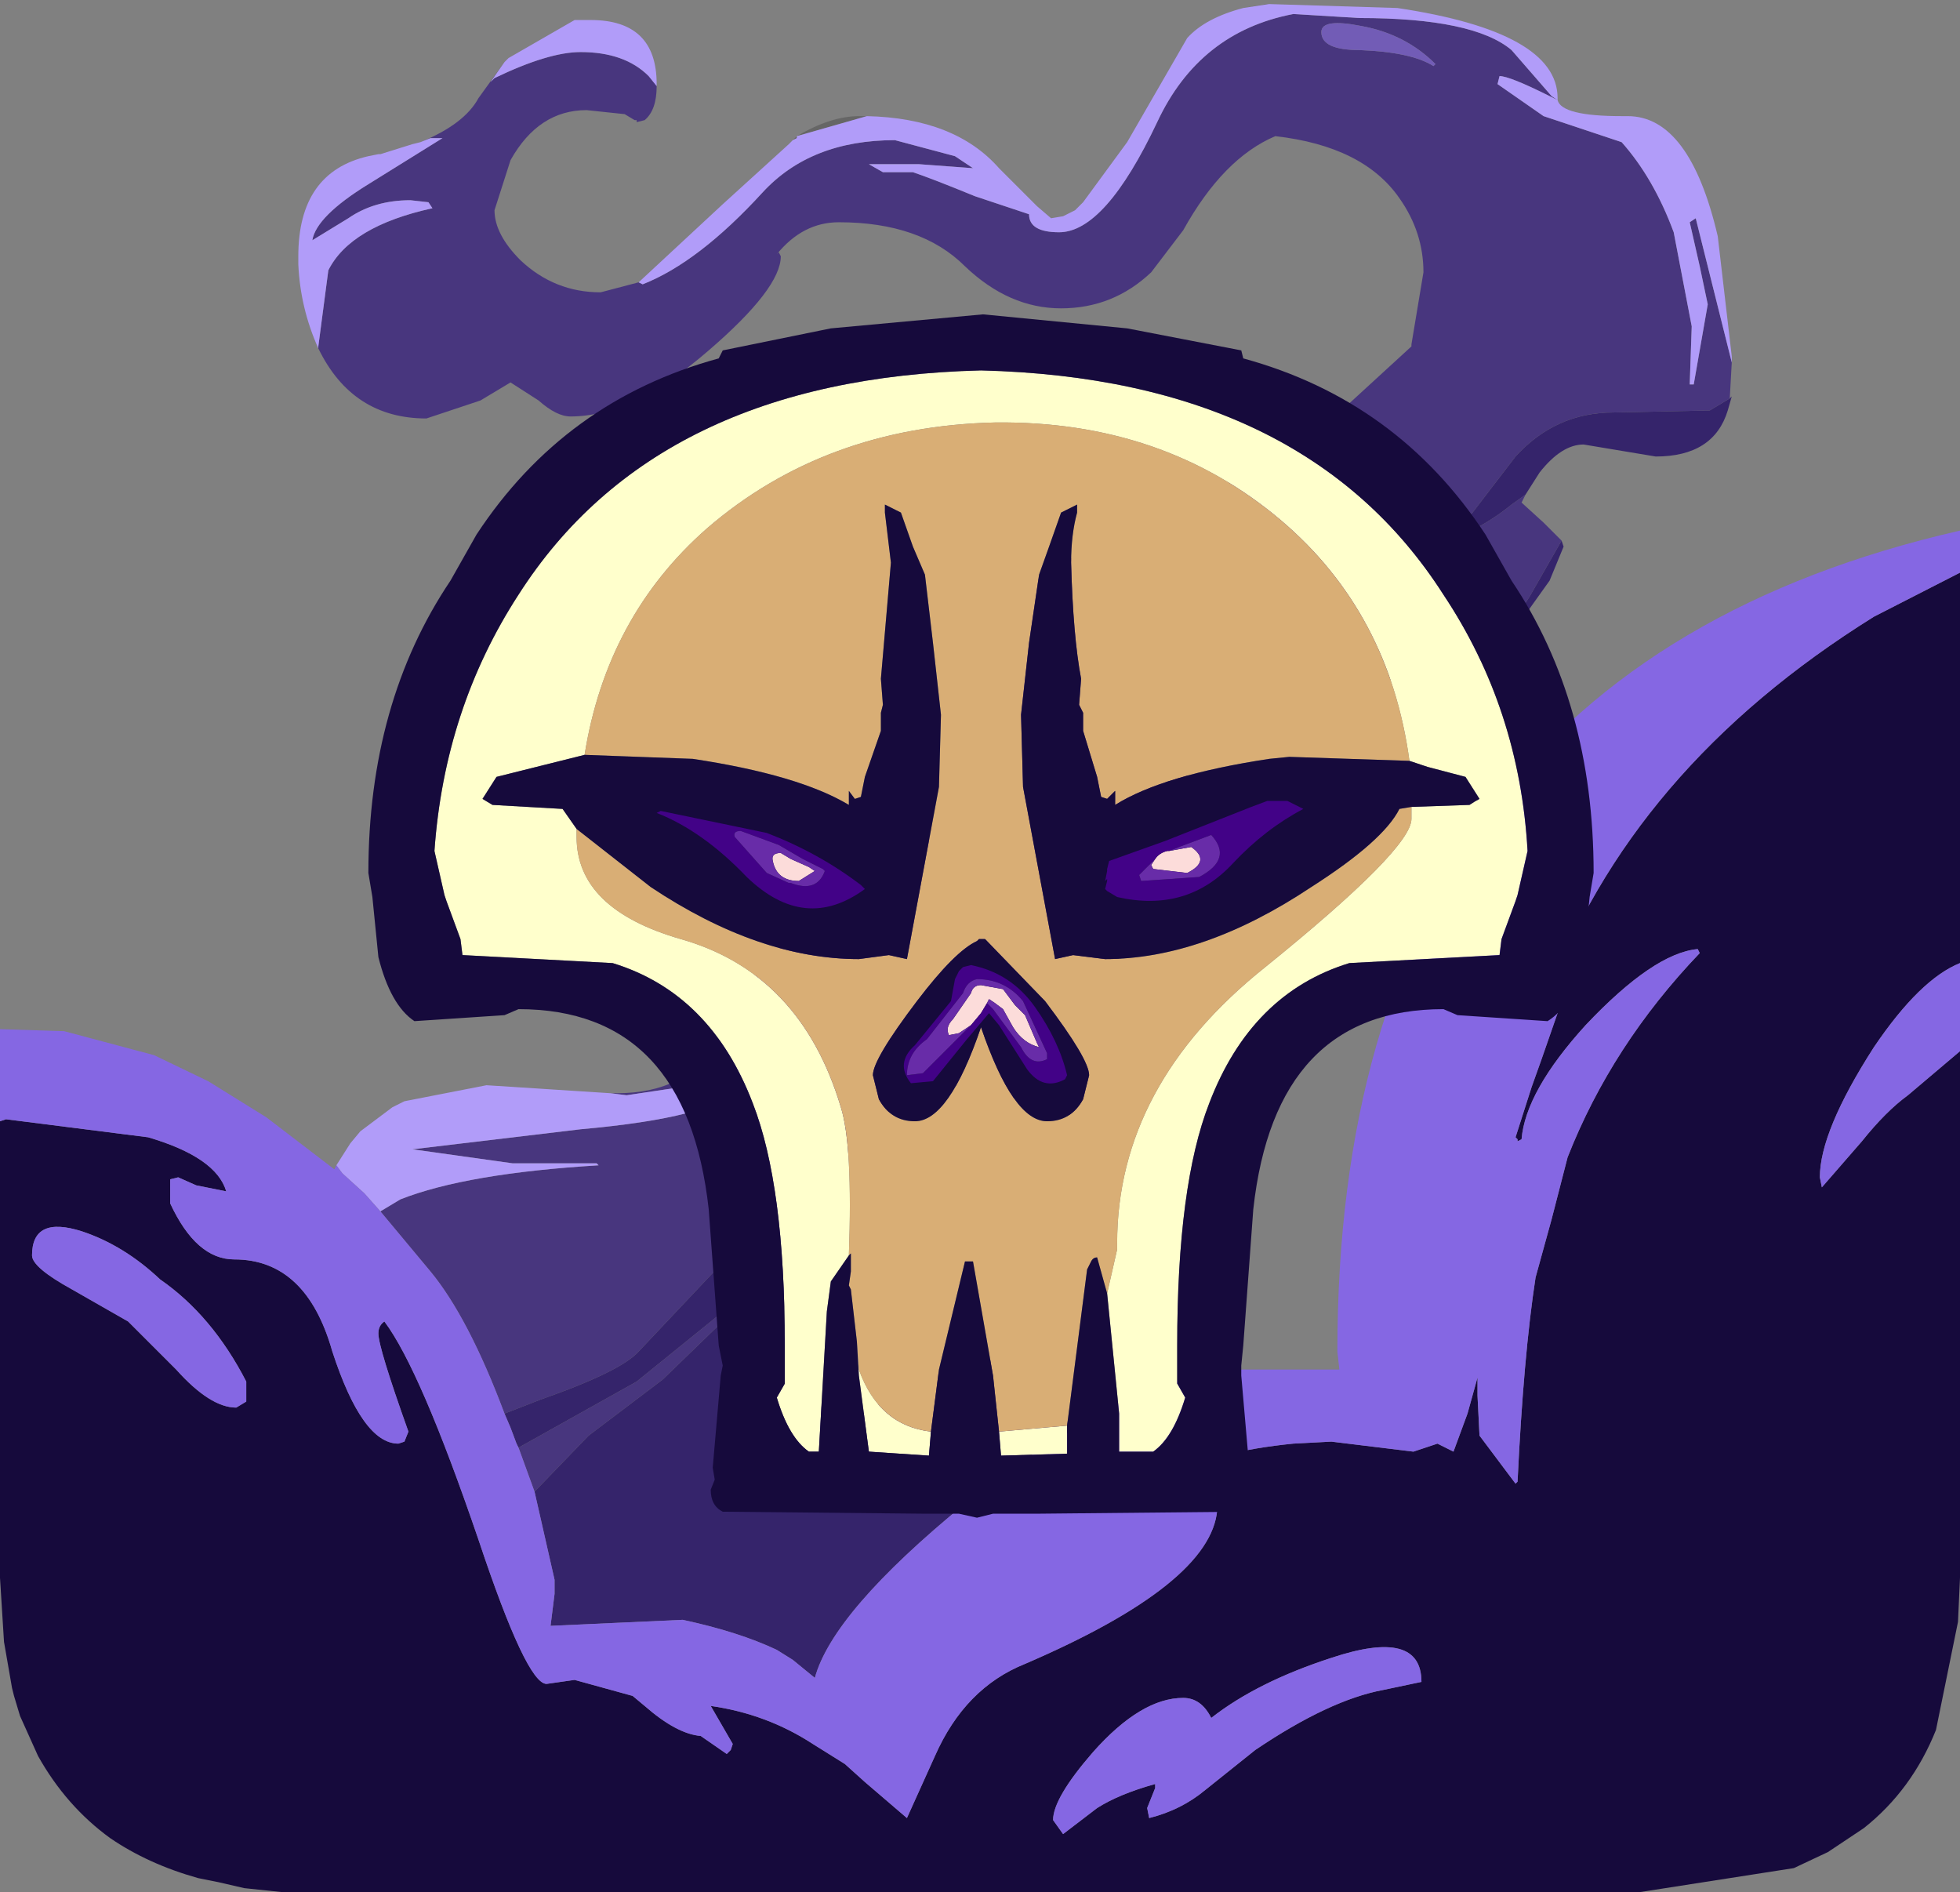 <?xml version="1.0" encoding="UTF-8" standalone="no"?>
<svg xmlns:ffdec="https://www.free-decompiler.com/flash" xmlns:xlink="http://www.w3.org/1999/xlink" ffdec:objectType="shape" height="47.25px" width="48.95px" xmlns="http://www.w3.org/2000/svg">
  <rect width="100%" height="100%" fill="#808080" stroke="none"/>
  <g transform="matrix(1.0, 0.0, 0.0, 1.0, 0.65, -0.75)">
    <path d="M31.0 0.85 L31.05 0.85 30.4 0.95 31.0 0.85 M21.0 3.65 L19.25 4.15 19.25 4.2 19.15 4.25 19.25 4.15 Q20.1 3.65 20.8 3.65 L21.0 3.65 M27.35 24.8 L27.2 24.8 27.3 24.7 27.35 24.55 27.35 24.8 M26.1 28.6 L24.8 28.3 24.9 28.3 24.95 28.35 26.1 28.6 M18.9 33.8 L18.9 33.9 18.9 34.0 18.8 34.05 18.9 33.8" fill="#666666" fill-rule="evenodd" stroke="none"/>
    <path d="M15.3 7.8 L15.4 7.85 Q16.8 7.3 18.4 5.55 19.6 4.25 21.7 4.25 L23.2 4.65 23.65 4.95 22.3 4.85 21.05 4.85 21.4 5.05 22.15 5.05 Q22.6 5.2 23.7 5.65 L25.05 6.1 Q25.05 6.55 25.8 6.55 26.95 6.55 28.25 3.8 29.3 1.55 31.65 1.1 L33.3 1.2 Q36.15 1.2 37.1 2.0 L38.1 3.15 38.25 3.25 38.05 3.15 Q37.05 2.65 36.8 2.65 L36.75 2.85 37.9 3.65 39.85 4.3 Q40.65 5.2 41.15 6.55 L41.6 8.9 41.55 10.35 41.65 10.35 42.0 8.35 41.8 7.4 41.55 6.3 41.7 6.2 42.6 9.8 42.55 10.7 42.05 11.0 39.65 11.05 Q38.2 11.05 37.2 12.15 L36.05 13.65 Q35.6 14.2 34.05 14.45 L33.0 14.65 33.3 14.55 Q33.3 13.15 32.25 14.05 31.2 14.9 30.9 15.85 31.7 15.2 32.55 14.85 35.45 14.7 37.1 13.35 L37.45 13.1 37.35 13.3 37.9 13.8 38.35 14.25 37.55 15.65 Q36.55 17.25 34.6 17.25 L32.15 16.45 Q30.3 16.45 29.15 17.55 L28.1 19.15 Q27.0 20.9 24.8 22.5 25.9 22.1 26.8 21.2 L28.05 19.8 28.85 18.4 Q29.85 17.25 31.3 17.15 L31.95 16.8 31.6 17.0 31.25 17.2 31.25 17.25 Q29.05 18.7 27.7 21.7 26.0 25.4 23.2 26.75 L21.55 27.8 19.75 29.2 18.65 30.55 17.8 31.85 15.3 34.5 Q14.85 35.0 12.85 35.7 L11.95 36.05 Q11.05 33.65 10.1 32.5 L8.85 31.0 9.35 30.7 Q11.0 30.05 14.3 29.85 L14.25 29.8 12.15 29.8 9.65 29.45 13.85 28.95 Q17.2 28.65 17.7 27.95 L17.35 27.75 15.0 28.1 14.6 28.05 14.75 28.05 Q16.5 28.05 17.2 26.8 L17.6 26.3 Q18.05 24.5 20.55 23.35 23.6 21.9 23.5 18.15 23.45 15.55 27.95 13.85 29.45 13.25 31.55 11.85 L32.8 11.05 34.6 9.4 34.6 9.35 34.9 7.55 Q34.9 6.55 34.3 5.7 33.4 4.4 31.2 4.15 29.9 4.7 28.9 6.5 L28.1 7.55 Q27.15 8.45 25.85 8.45 24.55 8.45 23.45 7.4 22.35 6.3 20.3 6.3 19.4 6.3 18.75 7.1 L18.8 7.05 18.85 7.15 Q18.85 7.95 17.05 9.5 15.15 11.15 13.6 11.15 13.25 11.15 12.8 10.75 L12.1 10.3 11.35 10.75 10.0 11.2 Q8.15 11.2 7.3 9.45 L7.3 9.4 7.55 7.5 Q8.1 6.4 10.15 5.95 L10.05 5.8 9.6 5.75 Q8.7 5.75 8.05 6.2 L7.15 6.75 Q7.25 6.15 8.55 5.35 L10.4 4.2 10.1 4.2 9.85 4.3 Q10.95 3.85 11.3 3.2 L11.95 2.3 11.6 2.8 11.7 2.7 Q13.05 2.05 13.85 2.05 14.95 2.05 15.55 2.65 L15.75 2.9 Q15.75 3.5 15.45 3.75 L15.25 3.8 15.25 3.75 15.2 3.75 14.95 3.6 14.0 3.5 Q12.8 3.5 12.1 4.75 L11.7 6.0 Q11.7 6.6 12.35 7.25 13.2 8.05 14.35 8.05 L15.3 7.8 M12.7 38.0 L12.3 36.9 15.25 35.25 17.35 33.55 Q17.65 33.55 17.5 33.65 L15.9 35.2 14.05 36.6 12.7 38.0 M35.2 2.35 Q34.45 1.6 33.35 1.4 32.35 1.2 32.35 1.55 32.35 2.0 33.3 2.0 34.6 2.05 35.15 2.4 L35.2 2.35 M28.1 25.25 L28.1 25.3 27.4 26.75 Q26.75 27.85 25.7 27.85 L24.8 27.55 23.45 27.35 Q23.8 27.0 25.05 26.3 L26.55 25.1 Q26.8 25.35 27.3 25.3 L28.1 25.25" fill="#48367e" fill-rule="evenodd" stroke="none"/>
    <path d="M11.95 36.05 L12.85 35.7 Q14.85 35.0 15.3 34.5 L17.8 31.85 18.65 30.55 19.75 29.2 21.55 27.8 23.2 26.75 Q26.0 25.4 27.7 21.7 29.05 18.7 31.25 17.25 30.4 18.15 29.5 19.4 L28.55 20.8 Q27.5 22.75 27.35 24.35 L27.35 24.55 27.3 24.7 27.2 24.8 27.35 24.8 27.35 24.9 28.0 24.85 Q28.55 24.85 28.55 25.15 28.55 25.9 27.9 26.95 27.1 28.1 26.1 28.6 L24.95 28.35 24.9 28.3 24.8 28.3 24.75 28.25 Q24.35 27.85 23.6 27.85 21.3 27.85 19.9 30.6 18.95 32.45 18.9 33.8 L18.8 34.05 18.9 34.0 19.15 34.95 19.4 35.5 20.15 36.1 20.8 36.1 Q21.9 35.4 22.75 35.05 L24.05 34.7 25.0 34.85 25.15 34.9 25.2 34.95 25.8 35.55 25.85 35.65 25.9 35.7 25.9 35.75 26.05 36.45 26.25 36.35 26.55 36.15 26.55 36.2 25.75 36.7 25.45 36.85 23.45 38.3 Q20.15 41.0 19.7 42.65 L19.15 42.2 18.75 41.95 Q17.8 41.5 16.4 41.2 L13.1 41.35 13.2 40.55 13.2 40.25 13.2 40.2 12.7 38.0 14.05 36.6 15.9 35.2 17.5 33.65 Q17.65 33.55 17.35 33.55 L15.25 35.25 12.3 36.9 12.25 36.8 12.1 36.4 11.95 36.05 M31.6 17.0 L31.95 16.8 31.3 17.15 Q29.85 17.25 28.85 18.4 L28.05 19.8 26.8 21.2 Q25.9 22.1 24.8 22.5 27.0 20.9 28.1 19.15 L29.15 17.55 Q30.3 16.45 32.15 16.45 L34.6 17.25 Q36.55 17.25 37.55 15.65 L38.35 14.25 38.4 14.4 38.05 15.25 37.55 15.95 Q36.3 17.8 34.6 17.8 33.95 17.8 33.3 17.35 32.6 16.85 32.25 16.85 L32.2 16.85 31.6 17.0 M37.45 13.1 L37.1 13.35 Q35.45 14.7 32.55 14.85 31.7 15.2 30.9 15.85 31.2 14.9 32.25 14.05 33.3 13.15 33.3 14.55 L33.0 14.65 34.05 14.45 Q35.6 14.2 36.05 13.65 L37.2 12.15 Q38.2 11.05 39.65 11.05 L42.05 11.0 42.55 10.7 42.6 10.65 42.5 11.0 Q42.15 12.15 40.7 12.15 L38.9 11.85 Q38.35 11.85 37.8 12.55 L37.45 13.1 M28.1 25.25 L27.3 25.3 Q26.8 25.35 26.55 25.1 L25.05 26.3 Q23.8 27.0 23.45 27.35 L24.8 27.55 25.7 27.85 Q26.75 27.85 27.4 26.75 L28.1 25.3 28.1 25.25" fill="#35246b" fill-rule="evenodd" stroke="none"/>
    <path d="M35.2 2.35 L35.15 2.4 Q34.6 2.05 33.3 2.0 32.35 2.0 32.35 1.55 32.35 1.2 33.35 1.4 34.45 1.6 35.2 2.35" fill="#725cb6" fill-rule="evenodd" stroke="none"/>
    <path d="M42.6 9.8 L41.7 6.2 41.55 6.3 41.8 7.4 42.0 8.35 41.65 10.35 41.55 10.35 41.6 8.9 41.15 6.55 Q40.65 5.2 39.85 4.3 L37.9 3.65 36.75 2.85 36.8 2.65 Q37.05 2.65 38.05 3.15 L38.25 3.25 38.1 3.15 37.1 2.0 Q36.15 1.2 33.3 1.2 L31.65 1.1 Q29.3 1.55 28.25 3.8 26.95 6.55 25.8 6.55 25.05 6.55 25.05 6.1 L23.7 5.65 Q22.6 5.2 22.15 5.05 L21.4 5.05 21.05 4.85 22.3 4.85 23.65 4.95 23.2 4.65 21.7 4.25 Q19.6 4.25 18.4 5.55 16.8 7.3 15.4 7.85 L15.3 7.8 17.4 5.85 19.05 4.35 19.15 4.25 19.25 4.2 19.25 4.15 21.0 3.65 Q23.2 3.7 24.3 4.95 L25.25 5.9 25.6 6.2 25.9 6.15 26.2 6.0 26.4 5.8 27.5 4.3 29.0 1.7 Q29.45 1.2 30.4 0.95 L31.05 0.85 31.0 0.85 34.25 0.95 Q38.25 1.55 38.25 3.2 L38.25 3.25 Q38.35 3.65 39.85 3.65 L40.0 3.65 Q41.55 3.65 42.25 6.65 L42.6 9.65 42.6 9.8 M15.75 2.9 L15.55 2.65 Q14.95 2.05 13.85 2.05 13.05 2.05 11.7 2.7 L11.6 2.8 11.95 2.3 12.05 2.2 13.7 1.25 13.8 1.25 14.0 1.25 14.1 1.25 Q15.75 1.25 15.75 2.85 L15.75 2.9 M9.85 4.3 L10.1 4.2 10.4 4.2 8.55 5.35 Q7.25 6.15 7.15 6.75 L8.05 6.2 Q8.7 5.75 9.6 5.75 L10.05 5.8 10.15 5.95 Q8.1 6.4 7.55 7.5 L7.3 9.4 7.3 9.45 Q6.85 8.45 6.8 7.35 L6.8 7.25 6.8 7.15 Q6.8 5.05 8.55 4.65 L8.8 4.6 8.85 4.6 9.65 4.35 9.85 4.3 M14.6 28.05 L15.0 28.1 17.35 27.75 17.7 27.95 Q17.2 28.65 13.85 28.95 L9.65 29.45 12.15 29.8 14.25 29.8 14.3 29.85 Q11.0 30.05 9.35 30.7 L8.85 31.0 8.45 30.55 7.9 30.05 7.75 29.85 8.1 29.3 8.35 29.0 9.15 28.4 9.45 28.25 11.5 27.85 14.6 28.05" fill="#b19cf9" fill-rule="evenodd" stroke="none"/>
    <path d="M-0.65 28.75 L-0.5 28.7 3.05 29.15 Q4.75 29.65 5.0 30.5 L4.25 30.35 3.8 30.15 3.6 30.2 3.6 30.8 Q4.25 32.2 5.2 32.2 7.0 32.2 7.65 34.5 8.4 36.8 9.3 36.8 L9.45 36.75 9.55 36.5 Q8.8 34.4 8.8 34.05 8.8 33.85 8.95 33.75 9.85 34.95 11.3 39.2 12.5 42.8 13.0 42.8 L13.7 42.7 15.15 43.1 15.45 43.35 Q16.25 44.05 16.85 44.1 L17.5 44.55 17.6 44.45 17.65 44.3 17.1 43.35 Q18.5 43.55 19.65 44.3 L20.45 44.8 20.95 45.25 22.0 46.15 22.7 44.6 Q23.45 42.9 24.95 42.3 29.6 40.3 29.75 38.45 L28.05 38.45 28.9 37.55 Q29.65 37.0 31.65 36.8 L32.6 36.75 34.65 37.0 35.25 36.8 35.65 37.0 36.0 36.05 36.25 35.15 36.25 35.6 36.3 36.6 37.2 37.8 37.25 37.75 Q37.4 34.6 37.7 32.65 L38.1 31.2 38.5 29.65 Q39.6 26.85 41.8 24.55 L41.75 24.45 Q40.65 24.55 38.95 26.35 37.45 28.0 37.35 29.2 L37.25 29.25 37.25 29.2 37.2 29.15 37.6 27.9 37.85 27.2 38.25 26.05 37.95 25.75 Q40.05 19.95 46.15 16.15 L48.3 15.05 48.3 24.8 Q47.3 25.2 46.15 26.9 44.8 29.0 44.8 30.15 L44.85 30.4 45.85 29.25 Q46.45 28.5 47.0 28.1 L48.3 27.0 48.3 40.15 48.25 41.25 47.7 43.95 Q47.1 45.45 45.9 46.4 L45.0 47.0 44.15 47.4 40.3 48.0 7.05 48.0 6.95 48.0 6.4 48.0 5.45 47.9 4.8 47.75 4.3 47.65 Q3.05 47.3 2.1 46.65 1.0 45.85 0.3 44.6 L-0.15 43.6 -0.3 43.1 -0.35 42.9 -0.55 41.75 -0.65 40.15 -0.65 28.75 M3.35 32.7 Q2.45 31.85 1.4 31.5 0.15 31.1 0.15 32.1 0.15 32.4 1.15 32.95 L2.55 33.75 3.75 34.95 Q4.6 35.9 5.25 35.9 L5.5 35.75 5.5 35.25 Q4.65 33.6 3.35 32.7 M26.75 45.9 Q27.3 45.55 28.2 45.3 L28.2 45.4 28.0 45.9 28.05 46.15 Q28.85 45.95 29.45 45.45 L30.7 44.45 Q32.55 43.2 33.9 42.95 L34.85 42.75 Q34.85 41.4 32.6 42.15 30.75 42.75 29.6 43.65 29.35 43.15 28.9 43.15 27.85 43.15 26.65 44.5 25.65 45.65 25.65 46.2 L25.9 46.55 26.75 45.9" fill="#160a3c" fill-rule="evenodd" stroke="none"/>
    <path d="M8.85 31.0 L10.1 32.5 Q11.05 33.65 11.95 36.05 L12.1 36.4 12.25 36.8 12.3 36.9 12.7 38.0 13.2 40.2 13.2 40.25 13.2 40.55 13.1 41.35 16.4 41.2 Q17.8 41.5 18.75 41.95 L19.15 42.2 19.7 42.65 Q20.15 41.0 23.45 38.3 L25.45 36.85 25.75 36.7 26.55 36.2 Q28.75 34.9 30.65 34.95 L32.8 34.95 32.75 34.5 Q32.75 17.55 48.3 14.0 L48.3 15.05 46.15 16.15 Q40.05 19.95 37.95 25.75 L38.25 26.05 37.85 27.2 37.6 27.9 37.2 29.15 37.25 29.2 37.25 29.25 37.35 29.2 Q37.45 28.0 38.95 26.35 40.65 24.55 41.75 24.45 L41.8 24.55 Q39.6 26.85 38.5 29.65 L38.1 31.2 37.7 32.65 Q37.4 34.6 37.25 37.75 L37.2 37.8 36.3 36.6 36.25 35.6 36.25 35.15 36.0 36.05 35.65 37.0 35.25 36.8 34.65 37.0 32.6 36.75 31.65 36.8 Q29.65 37.0 28.9 37.55 L28.05 38.45 29.75 38.45 Q29.6 40.3 24.95 42.3 23.45 42.9 22.7 44.6 L22.0 46.15 20.95 45.25 20.45 44.8 19.65 44.3 Q18.5 43.55 17.1 43.35 L17.65 44.3 17.6 44.45 17.5 44.55 16.85 44.1 Q16.25 44.05 15.45 43.35 L15.15 43.1 13.7 42.7 13.0 42.8 Q12.5 42.8 11.3 39.2 9.85 34.95 8.95 33.75 8.8 33.85 8.8 34.05 8.8 34.4 9.55 36.5 L9.45 36.75 9.3 36.8 Q8.4 36.8 7.65 34.5 7.0 32.2 5.2 32.2 4.25 32.2 3.6 30.8 L3.6 30.2 3.8 30.15 4.25 30.35 5.0 30.5 Q4.75 29.65 3.05 29.15 L-0.5 28.7 -0.65 28.75 -0.65 26.45 0.95 26.5 3.2 27.1 4.55 27.75 6.0 28.65 7.7 29.95 7.75 29.85 7.9 30.05 8.45 30.55 8.85 31.0 M48.3 27.0 L47.0 28.1 Q46.45 28.5 45.85 29.25 L44.85 30.4 44.8 30.15 Q44.8 29.0 46.15 26.9 47.3 25.2 48.3 24.8 L48.3 27.0 M3.35 32.7 Q4.65 33.6 5.5 35.25 L5.5 35.75 5.25 35.9 Q4.6 35.9 3.75 34.95 L2.55 33.75 1.15 32.95 Q0.15 32.4 0.15 32.1 0.15 31.1 1.4 31.5 2.45 31.85 3.35 32.7 M26.75 45.9 L25.9 46.55 25.65 46.2 Q25.65 45.65 26.65 44.5 27.85 43.15 28.9 43.15 29.35 43.15 29.6 43.65 30.75 42.75 32.6 42.15 34.85 41.4 34.85 42.75 L33.9 42.95 Q32.55 43.2 30.7 44.45 L29.45 45.45 Q28.85 45.95 28.05 46.15 L28.0 45.9 28.2 45.4 28.2 45.3 Q27.3 45.55 26.75 45.9" fill="#8567e3" fill-rule="evenodd" stroke="none"/>
    <path d="M34.6 20.9 L36.05 20.85 Q36.2 20.75 36.3 20.7 L35.95 20.15 35.0 19.9 34.55 19.75 Q34.05 16.05 31.35 13.75 28.4 11.25 24.2 11.3 19.95 11.4 17.0 13.95 14.5 16.15 13.95 19.6 L12.75 19.9 11.75 20.15 11.4 20.7 11.65 20.85 13.4 20.95 13.75 21.45 13.75 21.65 Q13.75 23.45 16.35 24.2 19.35 25.05 20.35 28.4 20.65 29.35 20.55 32.1 L20.1 32.75 20.0 33.5 19.8 37.0 19.55 37.0 Q19.05 36.65 18.75 35.65 L18.95 35.3 18.95 34.35 Q18.95 30.35 18.15 28.3 17.1 25.55 14.65 24.8 L10.9 24.6 10.85 24.2 10.5 23.25 10.45 23.1 10.2 22.0 Q10.45 18.45 12.3 15.6 15.75 10.2 23.85 10.0 31.95 10.2 35.4 15.6 37.3 18.45 37.5 22.0 L37.25 23.1 37.2 23.25 36.85 24.2 36.8 24.6 33.05 24.8 Q30.6 25.55 29.55 28.3 28.75 30.35 28.75 34.35 L28.75 35.3 28.95 35.65 Q28.65 36.65 28.15 37.0 L27.3 37.0 27.3 36.05 27.0 33.05 27.25 31.95 27.25 31.8 Q27.25 27.85 30.95 24.9 34.6 21.95 34.6 21.2 L34.6 20.9 M20.75 34.25 L20.8 34.95 Q21.3 36.35 22.6 36.5 L22.55 37.1 21.05 37.0 20.8 35.1 20.75 34.25 M24.3 36.5 L26.0 36.35 26.0 37.05 24.35 37.1 24.3 36.5" fill="#ffffcc" fill-rule="evenodd" stroke="none"/>
    <path d="M34.55 19.75 L31.55 19.65 31.05 19.7 Q28.4 20.1 27.2 20.85 L27.2 20.5 27.0 20.7 26.85 20.65 26.75 20.15 26.4 19.0 26.4 18.55 26.3 18.35 26.35 17.7 Q26.15 16.65 26.1 14.8 26.1 14.1 26.25 13.55 L26.25 13.4 26.25 13.35 25.85 13.55 25.55 14.4 25.3 15.1 25.05 16.8 24.85 18.6 24.9 20.4 25.7 24.7 26.15 24.6 26.95 24.7 Q29.4 24.7 32.1 22.9 33.9 21.75 34.3 20.95 L34.6 20.9 34.6 21.2 Q34.6 21.95 30.95 24.9 27.25 27.85 27.25 31.8 L27.25 31.95 27.0 33.05 26.75 32.15 Q26.65 32.15 26.6 32.25 L26.5 32.45 26.0 36.35 24.3 36.5 24.15 35.1 23.65 32.25 23.45 32.25 22.8 34.95 22.6 36.5 Q21.3 36.35 20.8 34.95 L20.75 34.25 20.6 32.95 20.55 32.85 20.6 32.5 20.6 32.05 20.55 32.1 Q20.65 29.35 20.35 28.4 19.35 25.05 16.35 24.2 13.75 23.45 13.75 21.65 L13.75 21.45 15.6 22.9 Q18.3 24.7 20.8 24.7 L21.55 24.6 22.0 24.7 22.8 20.4 22.85 18.6 22.65 16.8 22.45 15.1 22.15 14.4 21.85 13.55 21.45 13.35 21.45 13.4 21.45 13.55 21.6 14.8 21.35 17.7 21.4 18.35 21.35 18.55 21.35 19.0 20.95 20.15 20.85 20.65 20.7 20.7 20.55 20.5 20.55 20.85 Q19.3 20.1 16.65 19.7 L13.95 19.6 Q14.5 16.15 17.0 13.95 19.95 11.4 24.2 11.3 28.4 11.25 31.35 13.75 34.05 16.05 34.55 19.75 M24.0 24.25 L23.95 24.2 23.85 24.2 23.8 24.2 23.75 24.25 Q23.2 24.5 22.25 25.75 21.15 27.2 21.15 27.6 L21.3 28.2 Q21.6 28.75 22.2 28.75 23.05 28.75 23.85 26.4 24.65 28.75 25.5 28.75 26.1 28.75 26.4 28.2 L26.55 27.6 Q26.55 27.2 25.45 25.75 L24.0 24.25" fill="#d9ae75" fill-rule="evenodd" stroke="none"/>
    <path d="M27.5 8.95 L30.35 9.5 30.4 9.7 Q34.25 10.75 36.45 14.1 L37.1 15.25 Q39.15 18.3 39.15 22.55 L39.05 23.15 38.9 24.65 Q38.65 25.85 38.0 26.25 L35.75 26.1 35.4 25.95 Q31.2 25.95 30.65 30.95 L30.4 34.35 30.35 34.85 30.35 35.1 30.55 37.4 30.5 37.7 30.6 37.95 30.35 38.5 25.25 38.55 25.0 38.55 24.15 38.55 23.75 38.65 23.3 38.55 22.75 38.55 22.45 38.55 17.4 38.5 Q17.1 38.35 17.1 37.95 L17.2 37.7 17.15 37.4 17.35 35.1 17.4 34.85 17.3 34.35 17.05 30.95 Q16.5 25.95 12.3 25.95 L11.95 26.1 9.7 26.25 Q9.1 25.85 8.8 24.65 L8.65 23.15 8.55 22.55 Q8.55 18.3 10.6 15.25 L11.25 14.1 Q13.45 10.75 17.3 9.7 L17.4 9.5 20.1 8.95 23.9 8.6 27.5 8.95 M34.6 20.9 L34.3 20.95 Q33.9 21.75 32.1 22.9 29.4 24.7 26.95 24.7 L26.15 24.6 25.7 24.7 24.9 20.4 24.85 18.6 25.05 16.8 25.3 15.1 25.55 14.4 25.85 13.55 26.25 13.35 26.25 13.4 26.25 13.55 Q26.1 14.1 26.1 14.8 26.15 16.65 26.35 17.7 L26.3 18.35 26.4 18.55 26.4 19.0 26.75 20.15 26.85 20.65 27.0 20.7 27.2 20.5 27.2 20.85 Q28.4 20.1 31.05 19.7 L31.55 19.65 34.55 19.75 35.0 19.9 35.95 20.15 36.3 20.7 Q36.2 20.75 36.05 20.85 L34.6 20.9 M13.95 19.6 L16.65 19.7 Q19.3 20.1 20.55 20.85 L20.55 20.5 20.7 20.7 20.85 20.65 20.95 20.15 21.35 19.0 21.35 18.55 21.4 18.35 21.35 17.7 21.6 14.8 21.45 13.55 21.45 13.4 21.45 13.35 21.85 13.55 22.15 14.4 22.45 15.1 22.65 16.8 22.85 18.6 22.8 20.4 22.0 24.7 21.55 24.6 20.8 24.7 Q18.3 24.7 15.6 22.9 L13.75 21.45 13.4 20.95 11.65 20.85 11.4 20.7 11.75 20.15 12.75 19.9 13.95 19.6 M20.55 32.1 L20.6 32.05 20.6 32.5 20.55 32.85 20.6 32.95 20.75 34.25 20.8 35.1 21.05 37.0 22.55 37.1 22.6 36.5 22.8 34.95 23.45 32.25 23.65 32.25 24.15 35.1 24.3 36.5 24.35 37.1 26.0 37.05 26.0 36.35 26.5 32.45 26.6 32.25 Q26.65 32.15 26.75 32.15 L27.0 33.05 27.3 36.05 27.3 37.0 28.15 37.0 Q28.65 36.65 28.95 35.65 L28.75 35.3 28.75 34.35 Q28.75 30.35 29.55 28.3 30.6 25.55 33.05 24.8 L36.8 24.6 36.85 24.2 37.2 23.25 37.25 23.1 37.5 22.0 Q37.3 18.45 35.4 15.6 31.95 10.2 23.85 10.0 15.75 10.2 12.3 15.6 10.45 18.45 10.2 22.0 L10.45 23.1 10.5 23.25 10.85 24.2 10.9 24.6 14.65 24.8 Q17.1 25.55 18.15 28.3 18.95 30.35 18.95 34.35 L18.95 35.3 18.75 35.65 Q19.05 36.65 19.55 37.0 L19.8 37.0 20.0 33.5 20.1 32.75 20.55 32.1 M24.0 24.25 L25.45 25.75 Q26.55 27.2 26.55 27.6 L26.4 28.2 Q26.1 28.75 25.5 28.75 24.65 28.75 23.85 26.4 23.05 28.75 22.2 28.75 21.6 28.75 21.3 28.2 L21.15 27.6 Q21.15 27.2 22.25 25.75 23.2 24.5 23.75 24.25 L23.8 24.2 23.85 24.2 23.95 24.2 24.0 24.25" fill="#160a3c" fill-rule="evenodd" stroke="none"/>
    <path d="M28.2 22.2 Q28.3 22.05 28.5 22.0 L28.55 22.0 29.1 21.9 Q29.6 22.25 29.0 22.55 L28.15 22.45 28.1 22.35 28.2 22.2 M19.55 22.4 L19.7 22.5 19.3 22.75 Q18.75 22.75 18.65 22.25 18.6 22.05 18.85 22.05 L19.1 22.2 19.55 22.4 M24.0 25.8 L23.85 26.05 23.6 26.35 23.3 26.55 23.05 26.6 Q22.95 26.4 23.15 26.2 L23.6 25.55 Q23.65 25.35 23.85 25.35 L24.4 25.45 24.7 25.85 24.95 26.1 25.25 26.8 25.3 26.9 Q24.9 26.8 24.65 26.4 L24.4 25.95 24.2 25.8 24.05 25.7 24.0 25.8" fill="#fcdcda" fill-rule="evenodd" stroke="none"/>
    <path d="M20.95 22.95 Q19.45 24.05 18.0 22.65 16.9 21.5 15.75 21.05 L15.85 21.0 18.5 21.55 Q19.8 22.05 20.85 22.85 L20.95 22.95 M27.05 22.25 L28.45 21.75 30.6 20.9 31.0 20.75 31.5 20.75 31.9 20.95 Q30.95 21.45 30.15 22.3 29.0 23.55 27.25 23.15 L27.0 23.0 26.95 22.95 27.0 22.75 27.0 22.7 26.95 22.75 27.0 22.5 27.0 22.45 27.05 22.25 M28.55 22.0 L28.5 22.0 Q28.3 22.05 28.2 22.2 L27.8 22.6 27.85 22.75 29.3 22.65 Q30.15 22.2 29.6 21.6 L28.8 21.9 28.55 22.0 M19.05 22.8 L19.1 22.8 Q19.75 23.05 19.95 22.5 L19.9 22.45 19.4 22.2 18.8 21.85 17.85 21.5 Q17.65 21.5 17.7 21.65 L18.5 22.55 19.05 22.8 M25.95 27.7 Q25.4 28.0 25.0 27.45 L24.3 26.35 24.05 26.05 23.5 26.7 22.65 27.75 22.1 27.8 Q21.7 27.3 22.2 26.85 L23.1 25.75 23.2 25.2 23.25 25.1 23.3 25.0 23.4 24.9 23.6 24.85 Q24.6 25.05 25.2 25.9 25.8 26.75 26.0 27.6 L25.95 27.7 M24.0 25.8 L24.15 25.95 24.85 26.9 Q25.1 27.4 25.5 27.2 L25.5 27.05 24.9 25.75 Q24.45 25.2 23.75 25.2 23.5 25.25 23.4 25.55 L22.5 26.7 Q22.0 27.05 22.0 27.6 L22.4 27.55 23.5 26.45 23.6 26.35 23.85 26.05 24.0 25.8" fill="#420287" fill-rule="evenodd" stroke="none"/>
    <path d="M28.55 22.0 L28.8 21.9 29.6 21.6 Q30.15 22.2 29.3 22.65 L27.85 22.75 27.8 22.6 28.2 22.2 28.1 22.35 28.15 22.45 29.0 22.55 Q29.6 22.25 29.1 21.9 L28.55 22.0 M19.05 22.8 L18.5 22.55 17.7 21.65 Q17.65 21.5 17.85 21.5 L18.8 21.85 19.4 22.2 19.9 22.45 19.95 22.5 Q19.75 23.05 19.1 22.8 L19.05 22.8 M19.55 22.4 L19.1 22.2 18.85 22.05 Q18.6 22.05 18.65 22.25 18.75 22.75 19.3 22.75 L19.7 22.5 19.55 22.4 M23.6 26.35 L23.5 26.45 22.4 27.55 22.0 27.6 Q22.0 27.05 22.5 26.7 L23.4 25.55 Q23.5 25.25 23.75 25.2 24.45 25.2 24.9 25.75 L25.5 27.05 25.5 27.2 Q25.1 27.4 24.85 26.9 L24.15 25.95 24.0 25.8 24.05 25.7 24.2 25.8 24.4 25.95 24.65 26.4 Q24.9 26.8 25.3 26.9 L25.25 26.8 24.95 26.1 24.7 25.85 24.4 25.45 23.85 25.35 Q23.65 25.35 23.6 25.55 L23.15 26.2 Q22.95 26.4 23.05 26.6 L23.3 26.55 23.6 26.35" fill="#682ca8" fill-rule="evenodd" stroke="none"/>
  </g>
</svg>
